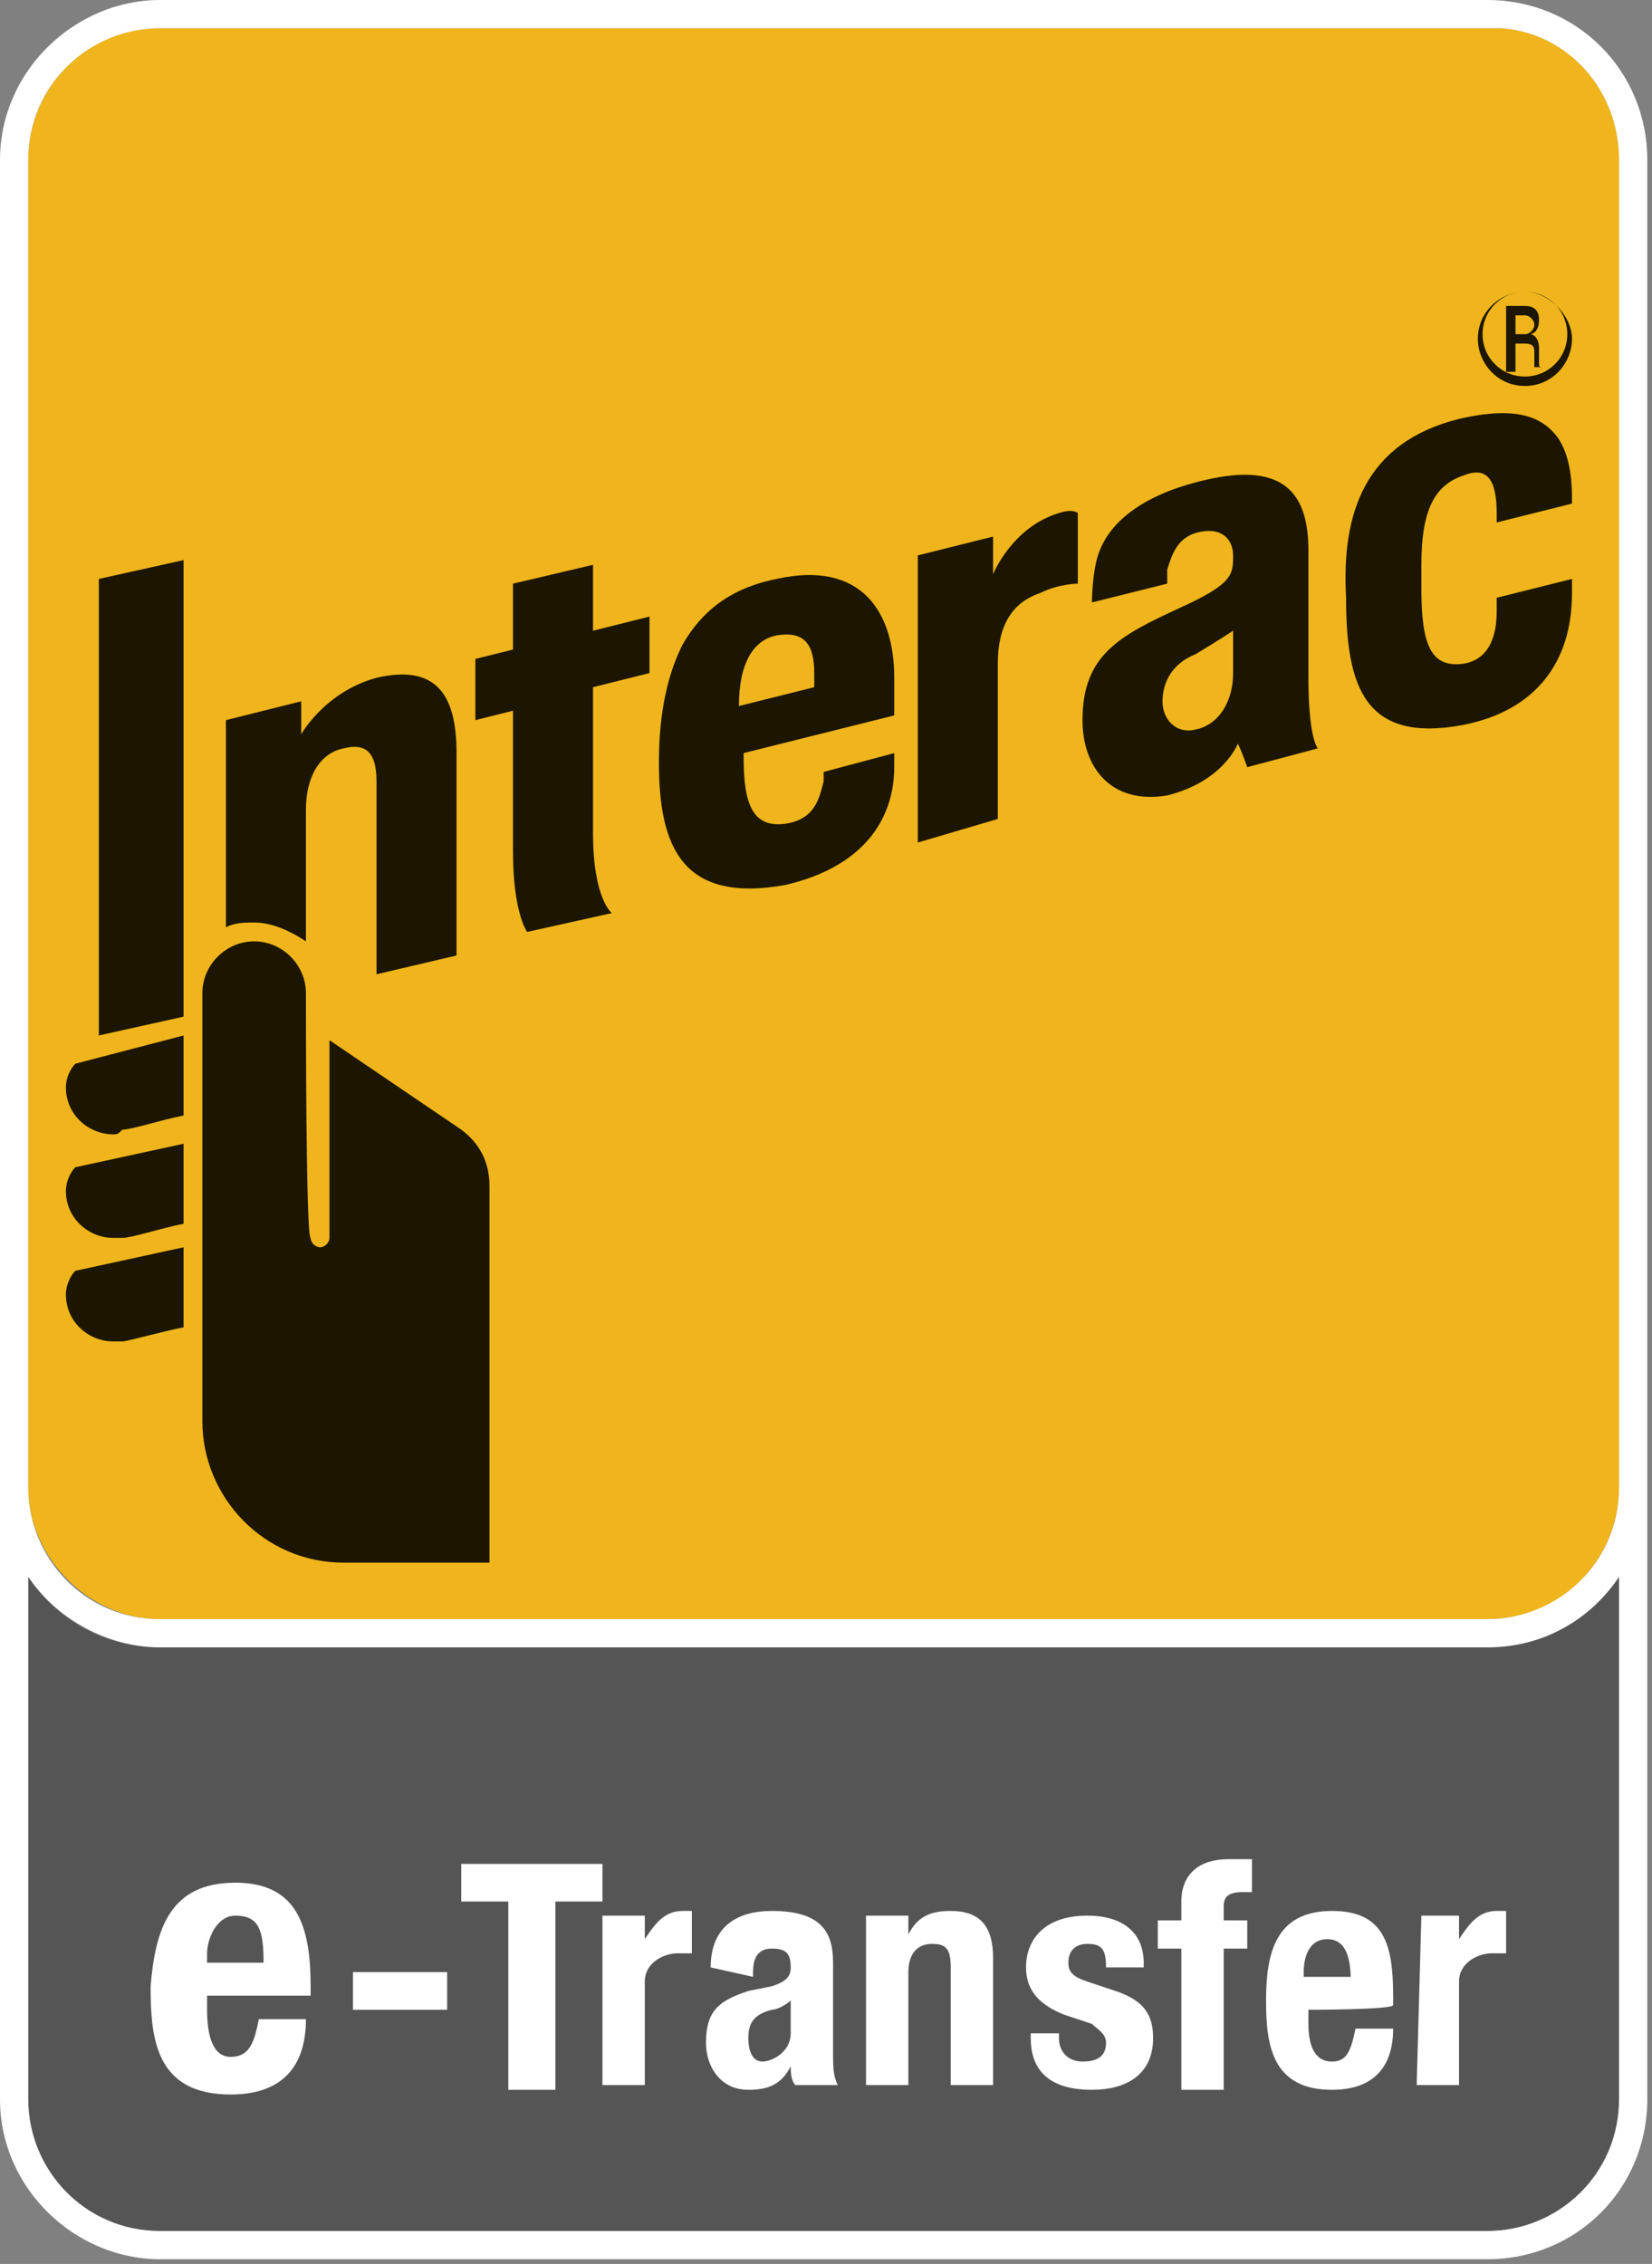 <?xml version="1.0" encoding="utf-8"?>
<!-- Generator: Adobe Illustrator 23.0.1, SVG Export Plug-In . SVG Version: 6.00 Build 0)  -->
<svg version="1.1" id="Layer_1" xmlns="http://www.w3.org/2000/svg" xmlns:xlink="http://www.w3.org/1999/xlink" x="0px" y="0px"
	 viewBox="0 0 35.1 48.1" style="enable-background:new 0 0 35.1 48.1;" xml:space="preserve">
<rect x="0" y="0" width="35.1" height="48.1" fill="#808080" stroke="none"/>
<style type="text/css">
	.st0{fill:#555555;}
	.st1{fill:#F0B51C;}
	.st2{fill:#FFFFFF;}
	.st3{fill:#1C1601;}
</style>
<g>
	<g>
		<g>
			<g>
				<path class="st0" d="M31.6,35H3.4c-1.2,0-2.2-0.6-2.8-1.5v11.1c0,1.6,1.3,2.8,2.8,2.8h28.2c1.6,0,2.8-1.3,2.8-2.8V33.5
					C33.8,34.4,32.8,35,31.6,35z"/>
				<path class="st1" d="M3.4,34.4h28.2c1.6,0,2.8-1.3,2.8-2.8V3.4c0-1.5-1.1-2.7-2.5-2.8c-0.1,0-0.2,0-0.3,0H3.4
					c-1.6,0-2.8,1.3-2.8,2.8v18.3v9.9C0.6,33.1,1.9,34.4,3.4,34.4z"/>
				<path class="st2" d="M31.6,0L31.6,0H3.4C1.6,0,0,1.5,0,3.4V24v20.6C0,46.5,1.6,48,3.4,48h28.2c1.9,0,3.4-1.5,3.4-3.4l0-41.2
					C35,1.5,33.5,0,31.6,0z M0.6,3.4c0-1.6,1.3-2.8,2.8-2.8h28.2c0.1,0,0.2,0,0.3,0c1.4,0.1,2.5,1.3,2.5,2.8v28.2
					c0,1.6-1.3,2.8-2.8,2.8H3.4c-1.6,0-2.8-1.3-2.8-2.8v-9.9V3.4z M34.4,44.6c0,1.6-1.3,2.8-2.8,2.8H3.4c-1.6,0-2.8-1.3-2.8-2.8
					V33.5C1.2,34.4,2.3,35,3.4,35h28.2c1.2,0,2.2-0.6,2.8-1.5V44.6z"/>
			</g>
			<path class="st3" d="M19.5,17.9l0-6.1l1.6-0.4v0.8c0,0,0.4-1,1.4-1.3c0.3-0.1,0.4,0,0.4,0v1.5c0,0-0.4,0-0.8,0.2
				c-0.6,0.2-0.9,0.7-0.9,1.5l0,3.3L19.5,17.9L19.5,17.9z"/>
			<path class="st3" d="M11.2,19.8c0,0-0.3-0.4-0.3-1.7c0-0.5,0-3,0-3l-0.8,0.2V14l0.8-0.2v-1.4l1.7-0.4v1.4l1.2-0.3v1.2l-1.2,0.3
				c0,0,0,2.5,0,3.1c0,1.4,0.4,1.7,0.4,1.7L11.2,19.8L11.2,19.8z"/>
			<path class="st3" d="M14,16.2c0-1.1,0.2-1.9,0.5-2.5c0.4-0.7,1-1.2,2-1.4c1.8-0.4,2.5,0.7,2.5,2.1c0,0.5,0,0.8,0,0.8l-3.2,0.8
				v0.1c0,1,0.2,1.5,0.9,1.4c0.6-0.1,0.7-0.5,0.8-0.9c0-0.1,0-0.2,0-0.2l1.5-0.4c0,0,0,0.1,0,0.3c0,0.6-0.2,2-2.3,2.5
				C14.5,19.2,14,18,14,16.2z M16.5,13.5c-0.5,0.1-0.8,0.6-0.8,1.5l1.6-0.4c0,0,0-0.1,0-0.3C17.3,13.7,17.1,13.4,16.5,13.5z"/>
			<path class="st3" d="M28.6,12.7C28.5,10.9,29,9.4,31,8.9c1.3-0.3,1.8,0,2.1,0.4c0.2,0.3,0.3,0.7,0.3,1.3l0,0.1l-1.6,0.4
				c0,0,0-0.2,0-0.2c0-0.7-0.2-1-0.7-0.8c-0.6,0.2-0.9,0.7-0.9,1.9c0,0.4,0,0.5,0,0.5c0,1.2,0.2,1.7,0.9,1.6
				c0.6-0.1,0.7-0.7,0.7-1.1c0-0.1,0-0.3,0-0.3l1.6-0.4c0,0,0,0.1,0,0.3c0,1.5-0.8,2.5-2.3,2.8C29,15.8,28.6,14.6,28.6,12.7z"/>
			<path class="st3" d="M23,15.3c0-1.4,0.8-1.8,2.1-2.4c1.1-0.5,1.1-0.7,1.1-1.1c0-0.3-0.2-0.6-0.7-0.5c-0.5,0.1-0.6,0.5-0.7,0.8
				c0,0.2,0,0.3,0,0.3l-1.6,0.4c0,0,0-0.5,0.1-0.9c0.2-0.8,1-1.4,2.3-1.7c1.7-0.4,2.2,0.3,2.2,1.5c0,0,0,1.5,0,2.7
				c0,1.3,0.2,1.5,0.2,1.5l-1.5,0.4c0,0-0.1-0.3-0.2-0.5c0,0-0.3,0.8-1.5,1.1C23.6,17.1,23,16.3,23,15.3z M26.2,13.4
				c0,0-0.3,0.2-0.8,0.5c-0.5,0.2-0.7,0.6-0.7,1c0,0.4,0.3,0.7,0.7,0.6c0.5-0.1,0.8-0.6,0.8-1.2C26.2,13.8,26.2,13.5,26.2,13.4
				L26.2,13.4z"/>
			<g>
				<path class="st3" d="M2.4,24.1c-0.5,0-1-0.4-1-1c0-0.2,0.1-0.4,0.2-0.5l0,0l0,0L3.9,22v1.7l0,0c-0.5,0.1-1.1,0.3-1.3,0.3
					C2.5,24.1,2.5,24.1,2.4,24.1z"/>
			</g>
			<g>
				<path class="st3" d="M2.4,26.3c-0.5,0-1-0.4-1-1c0-0.2,0.1-0.4,0.2-0.5l0,0l0,0l2.3-0.5V26l0,0c-0.5,0.1-1.1,0.3-1.3,0.3
					C2.5,26.3,2.5,26.3,2.4,26.3z"/>
			</g>
			<g>
				<path class="st3" d="M2.4,28.5c-0.5,0-1-0.4-1-1c0-0.2,0.1-0.4,0.2-0.5l0,0l2.3-0.5v1.7l0,0c-0.5,0.1-1.2,0.3-1.3,0.3
					C2.5,28.5,2.5,28.5,2.4,28.5z"/>
			</g>
			<path class="st3" d="M2.1,22l0-9.7l1.8-0.4v9.7L2.1,22L2.1,22z"/>
			<path class="st3" d="M6.5,21.1C6.5,20.5,6,20,5.4,20c-0.6,0-1.1,0.5-1.1,1.1l0,9.1c0,1.6,1.3,3,3,3c0.8,0,3.1,0,3.1,0l0-3.8
				c0-2.1,0-4.2,0-4.2c0-0.5-0.2-0.9-0.6-1.2L7,22.1c0,0,0,4.1,0,4.2c0,0.1-0.1,0.2-0.2,0.2c-0.1,0-0.2-0.1-0.2-0.2
				C6.5,26.3,6.5,21.7,6.5,21.1z"/>
			<g>
				<path class="st3" d="M8,14.4c-1.1,0.3-1.6,1.2-1.6,1.2v-0.7l-1.6,0.4l0,4.4c0.2-0.1,0.4-0.1,0.6-0.1c0.4,0,0.8,0.2,1.1,0.4v-2.8
					c0-0.7,0.3-1.2,0.8-1.3c0.4-0.1,0.7,0,0.7,0.7l0,4.1l1.7-0.4v-4.3C9.7,14.8,9.3,14.1,8,14.4z"/>
			</g>
		</g>
		<g>
			<g>
				<g>
					<path class="st3" d="M32.4,8.2c-0.6,0-1-0.5-1-1c0-0.6,0.5-1,1-1s1,0.5,1,1C33.4,7.7,33,8.2,32.4,8.2z M32.4,6.2
						c-0.5,0-0.9,0.4-0.9,0.9c0,0.5,0.4,0.9,0.9,0.9s0.9-0.4,0.9-0.9C33.3,6.6,32.9,6.2,32.4,6.2z"/>
				</g>
			</g>
			<g>
				<path class="st3" d="M32,6.5h0.4c0.2,0,0.3,0.1,0.3,0.3c0,0.2-0.1,0.3-0.2,0.3v0c0.1,0,0.2,0.1,0.2,0.3c0,0.1,0,0.2,0,0.3
					c0,0.1,0,0.1,0.1,0.1h-0.2c0,0,0-0.1,0-0.1c0-0.1,0-0.1,0-0.2c0-0.1,0-0.2-0.2-0.2h-0.2v0.6H32V6.5z M32.4,7.1
					c0.1,0,0.2-0.1,0.2-0.2c0-0.1-0.1-0.2-0.2-0.2h-0.2v0.4H32.4z"/>
			</g>
		</g>
	</g>
	<g>
		<g>
			<path class="st2" d="M4.4,42.4v0.3c0,0.5,0.1,1,0.5,1c0.4,0,0.5-0.3,0.6-0.8h1c0,1-0.5,1.6-1.6,1.6c-1.6,0-1.7-1.2-1.7-2.3
				C3.3,41,3.6,40,5,40c1.3,0,1.6,0.9,1.6,2.2v0.2C6.6,42.4,4.4,42.4,4.4,42.4z M5.6,41.7c0-0.7-0.1-1-0.6-1c-0.4,0-0.6,0.5-0.6,0.8
				v0.2C4.4,41.7,5.6,41.7,5.6,41.7z"/>
			<path class="st2" d="M9.5,41.9v0.8h-2v-0.8H9.5z"/>
			<path class="st2" d="M12.8,39.6v0.8h-1v4h-1v-4h-1v-0.8H12.8z"/>
			<path class="st2" d="M12.8,40.7h0.9v0.5h0c0.2-0.3,0.4-0.6,0.8-0.6c0.1,0,0.1,0,0.2,0v0.9c-0.1,0-0.2,0-0.3,0
				c-0.3,0-0.7,0.2-0.7,0.6v2.2h-0.9C12.8,44.3,12.8,40.7,12.8,40.7z"/>
			<path class="st2" d="M15.1,41.8L15.1,41.8c0-0.9,0.6-1.2,1.3-1.2c1.1,0,1.3,0.5,1.3,1.1v1.9c0,0.3,0,0.5,0.1,0.7h-0.9
				c-0.1-0.1-0.1-0.3-0.1-0.4h0c-0.2,0.4-0.5,0.5-0.9,0.5c-0.6,0-0.9-0.5-0.9-1c0-0.7,0.3-0.9,0.9-1.1l0.5-0.1
				c0.3-0.1,0.4-0.2,0.4-0.4c0-0.3-0.1-0.4-0.4-0.4c-0.3,0-0.4,0.2-0.4,0.5v0.1L15.1,41.8L15.1,41.8z M16.8,42.5
				c-0.1,0.1-0.3,0.2-0.4,0.2c-0.4,0.1-0.5,0.3-0.5,0.6c0,0.3,0.1,0.5,0.3,0.5c0.2,0,0.6-0.2,0.6-0.6V42.5z"/>
			<path class="st2" d="M18.4,40.7h0.9v0.4h0c0.2-0.4,0.5-0.5,0.9-0.5c0.6,0,0.9,0.3,0.9,1v2.7h-0.9v-2.5c0-0.4-0.1-0.5-0.4-0.5
				c-0.3,0-0.5,0.2-0.5,0.6v2.4h-0.9C18.4,44.3,18.4,40.7,18.4,40.7z"/>
			<path class="st2" d="M22.5,43.2v0.1c0,0.3,0.2,0.5,0.5,0.5c0.3,0,0.5-0.1,0.5-0.4c0-0.2-0.2-0.3-0.3-0.4l-0.6-0.2
				c-0.5-0.2-0.8-0.5-0.8-1c0-0.6,0.4-1.1,1.3-1.1c0.8,0,1.2,0.4,1.2,1v0.1h-0.8c0-0.4-0.1-0.5-0.4-0.5c-0.2,0-0.4,0.1-0.4,0.4
				c0,0.2,0.1,0.3,0.4,0.4l0.6,0.2c0.6,0.2,0.8,0.5,0.8,1c0,0.8-0.6,1.1-1.3,1.1c-1,0-1.3-0.5-1.3-1.1v-0.1L22.5,43.2L22.5,43.2z"/>
			<path class="st2" d="M25.1,41.4h-0.5v-0.6h0.5v-0.4c0-0.6,0.4-0.9,1-0.9c0.2,0,0.3,0,0.5,0v0.7c-0.1,0-0.1,0-0.2,0
				c-0.3,0-0.4,0.1-0.4,0.3v0.3h0.5v0.6H26v3h-0.9L25.1,41.4L25.1,41.4z"/>
			<path class="st2" d="M27.8,42.7V43c0,0.4,0.1,0.8,0.5,0.8c0.3,0,0.4-0.2,0.5-0.7h0.8c0,0.8-0.4,1.3-1.3,1.3c-1.3,0-1.4-1-1.4-1.9
				c0-1,0.2-1.9,1.4-1.9c1.1,0,1.3,0.7,1.3,1.8v0.2C29.6,42.7,27.8,42.7,27.8,42.7z M28.7,42.1c0-0.5-0.1-0.9-0.5-0.9
				c-0.4,0-0.5,0.4-0.5,0.7v0.1H28.7z"/>
			<path class="st2" d="M30.2,40.7H31v0.5h0c0.2-0.3,0.4-0.6,0.8-0.6c0.1,0,0.1,0,0.2,0v0.9c-0.1,0-0.2,0-0.3,0
				c-0.3,0-0.7,0.2-0.7,0.6v2.2h-0.9L30.2,40.7L30.2,40.7z"/>
		</g>
	</g>
</g>
</svg>
